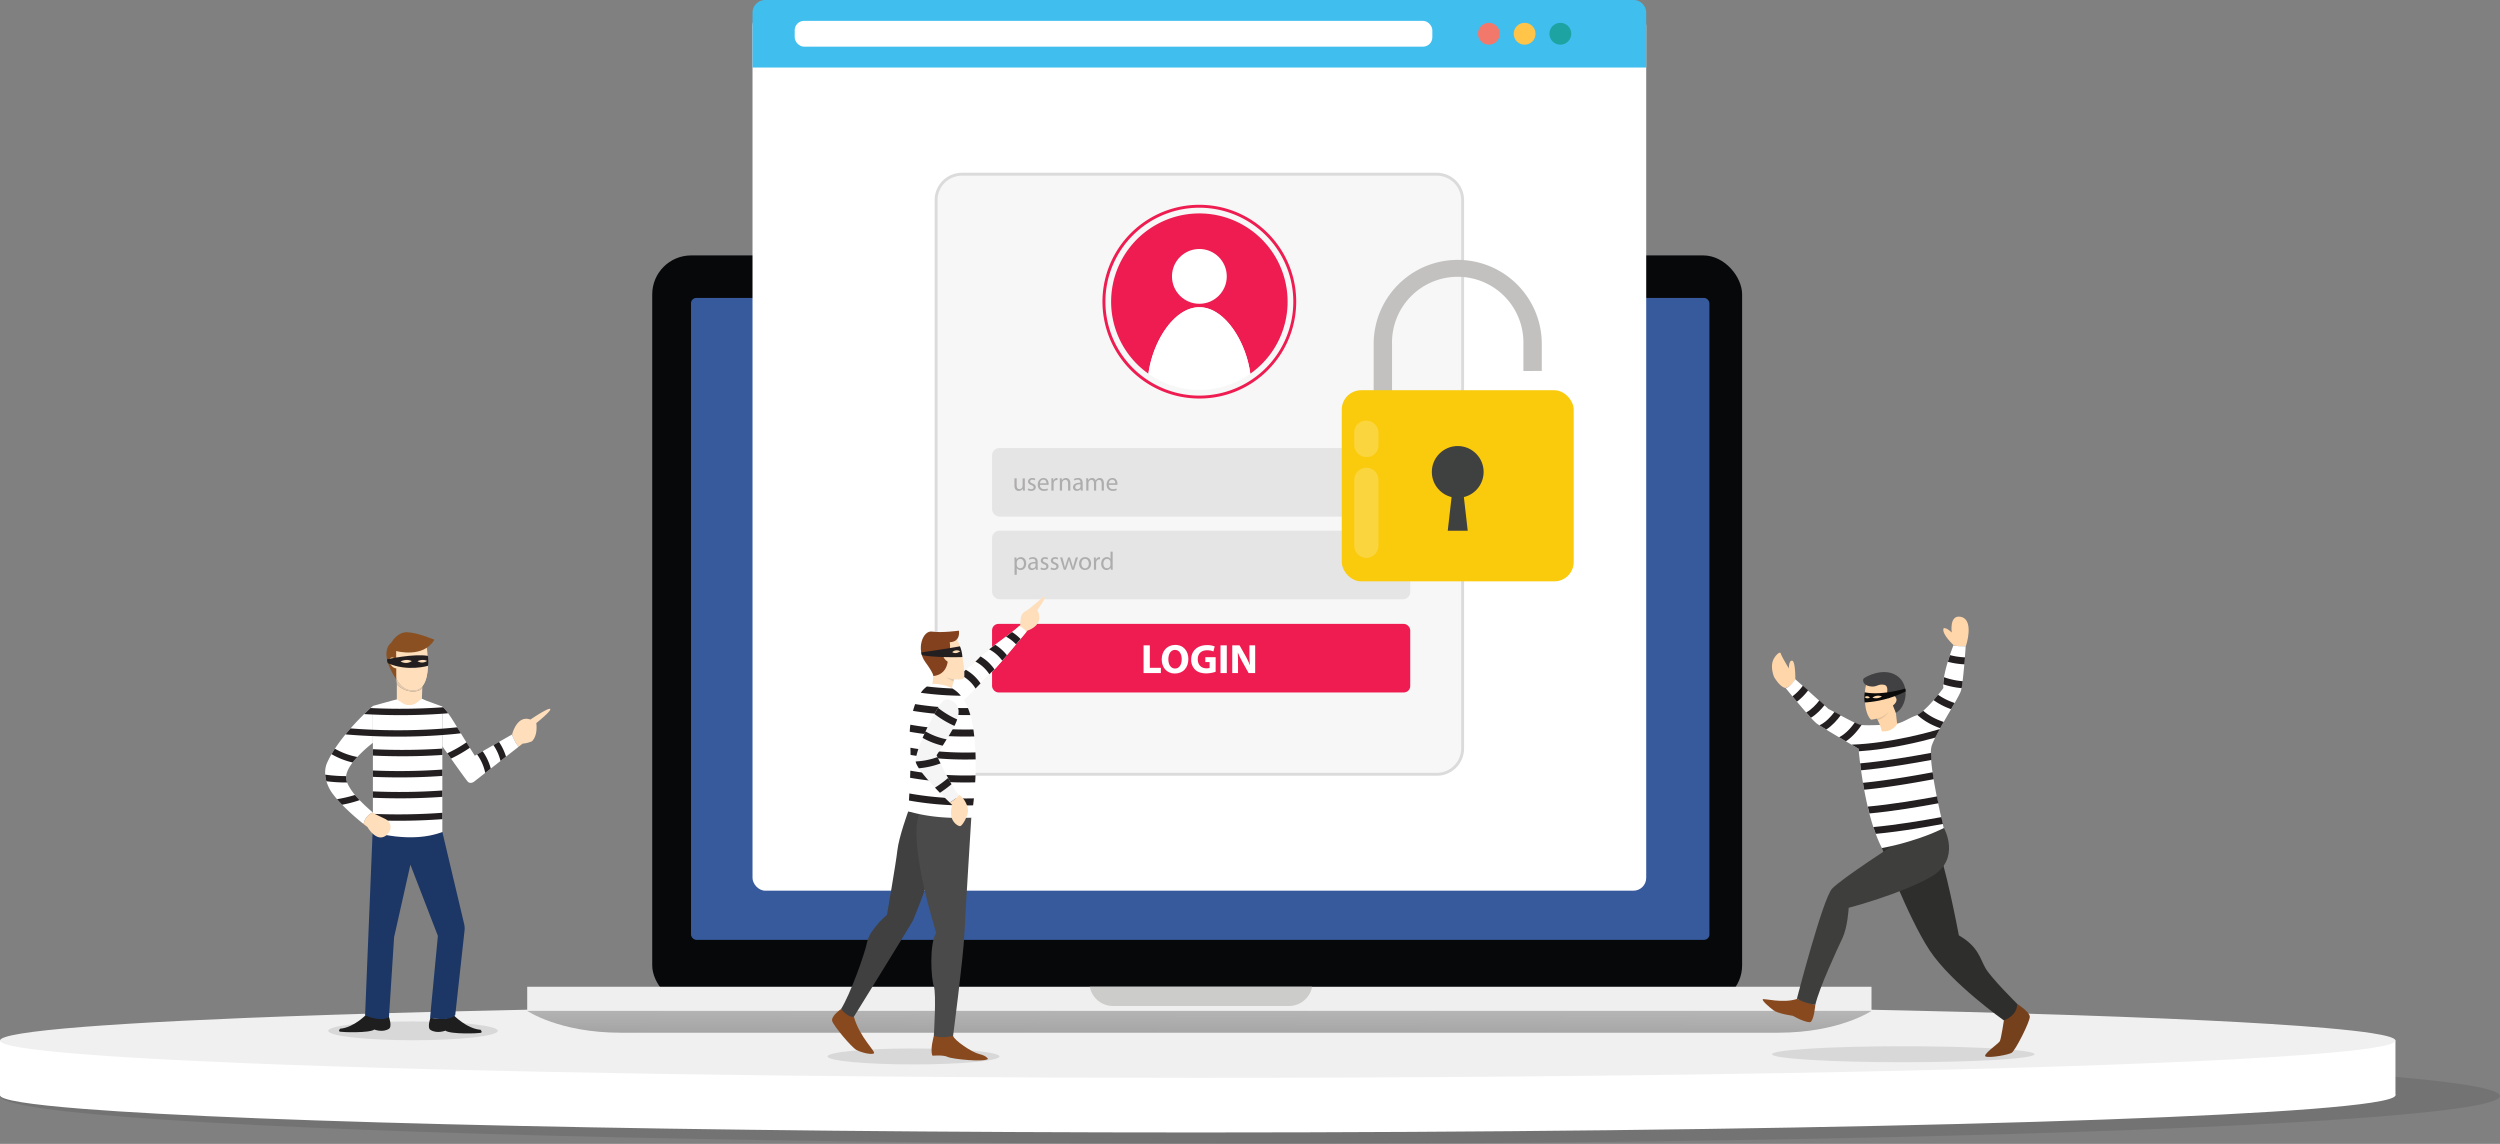 <svg id="Lag_1" data-name="Lag 1" xmlns="http://www.w3.org/2000/svg" xmlns:xlink="http://www.w3.org/1999/xlink" viewBox="0 0 3140.08 1436.75"><rect x="0" y="0" width="3140.08" height="1436.75" fill="#808080" stroke="none"/><defs><style>.cls-1{opacity:0.1;}.cls-2,.cls-21{fill:#fff;}.cls-3{fill:#f0f0f0;}.cls-4{fill:#07080a;}.cls-5{fill:#f0efef;}.cls-6{fill:url(#linear-gradient);}.cls-7{fill:#375a9c;}.cls-8{fill:#cccccb;}.cls-9{fill:#40beee;}.cls-10{fill:#f3786c;}.cls-11{fill:#ffc448;}.cls-12{fill:#1ea3a3;}.cls-13{fill:#f7f7f7;}.cls-14{fill:#dcdbdb;}.cls-15{fill:#ee1c50;}.cls-16{fill:#e6e5e5;}.cls-17{fill:#aeadad;}.cls-18{fill:#c2c1c0;}.cls-19{fill:#faca0d;}.cls-20{fill:#3f4040;}.cls-21{opacity:0.2;}.cls-22{fill:#75401c;}.cls-23{fill:#2e2e2d;}.cls-24{fill:#88491f;}.cls-25{fill:#3e3e3d;}.cls-26{fill:#fed6aa;}.cls-27{fill:#414042;}.cls-28{fill:#231f20;}.cls-29{fill:#0b0b0b;}.cls-30{fill:#fedebb;}.cls-31{fill:#404040;}.cls-32{fill:#4a4a4a;}.cls-33{fill:#83421d;}.cls-34{fill:#f5f5f5;}.cls-35{fill:#1e1e1e;}.cls-36{fill:#1c3665;}.cls-37{fill:#f4e6cf;}.cls-38{fill:#e6c9aa;}.cls-39{fill:#8a5021;}</style><linearGradient id="linear-gradient" x1="1506.99" y1="1128.27" x2="1505.12" y2="1611.01" gradientUnits="userSpaceOnUse"><stop offset="0" stop-color="#fff"/><stop offset="1"/></linearGradient></defs><ellipse class="cls-1" cx="1570.04" cy="1376.62" rx="1570.04" ry="60.14"/><rect class="cls-2" y="1307" width="3008.77" height="68.59"/><path class="cls-2" d="M3008.77,1375.58c0,3.22-10.42,6.36-30.26,9.4-139.71,21.36-746.61,37.44-1474.13,37.44-636.52,0-1180.72-12.31-1400.45-29.7C36.84,1387.42,0,1381.63,0,1375.58s37.07-11.87,104.55-17.18c220.14-17.37,763.91-29.66,1399.83-29.66,726.92,0,1333.42,16,1473.78,37.39C2998.23,1369.19,3008.77,1372.34,3008.77,1375.58Z"/><path class="cls-3" d="M3008.77,1307c0,3.22-10.42,6.35-30.26,9.39q-10,1.53-23.22,3-14.76,1.68-33.32,3.29c-19.9,1.75-43,3.43-69.08,5.07-24.17,1.52-50.9,3-80,4.41-267.23,13-735.49,21.65-1268.49,21.65-487.24,0-920.38-7.22-1195.3-18.4q-42.61-1.74-80-3.6c-24.86-1.22-47.93-2.5-69.08-3.8q-17.57-1.1-33.34-2.21-11.87-.84-22.7-1.69C36.84,1318.83,0,1313.05,0,1307s37.08-11.87,104.55-17.19q10.76-.86,22.53-1.68,15.81-1.12,33.41-2.2,31.8-2,69.22-3.82t80.17-3.59c275-11.16,707.74-18.36,1194.5-18.36,532.52,0,1000.42,8.61,1267.77,21.6,29.17,1.42,55.95,2.89,80.18,4.41,26.14,1.63,49.29,3.33,69.24,5.07q18.6,1.62,33.41,3.29,13.14,1.48,23.18,3C2998.23,1300.6,3008.77,1303.76,3008.77,1307Z"/><rect class="cls-4" x="819.22" y="320.81" width="1368.93" height="940.63" rx="48.89"/><rect class="cls-5" x="662.21" y="1239.4" width="1688.46" height="30.28"/><path class="cls-6" d="M1872.12,1269.7H662.22s40.37,27.41,117,27.41H2233.7c76.6,0,117-27.41,117-27.41Z"/><rect class="cls-7" x="867.93" y="374.21" width="1279.14" height="806.25" rx="6.7"/><path class="cls-8" d="M1648,1239.4a29.54,29.54,0,0,1-29,24.16H1397.83a29.62,29.62,0,0,1-29-24.16Z"/><rect class="cls-2" x="945.19" y="16.03" width="1122.5" height="1102.7" rx="16.03"/><path class="cls-9" d="M2067.69,16V84.81H945.19V16a16,16,0,0,1,16-16H2051.65A16,16,0,0,1,2067.69,16Z"/><rect class="cls-2" x="998.17" y="26.19" width="800.89" height="32.43" rx="11.76"/><circle class="cls-10" cx="1870.08" cy="42.4" r="13.73"/><circle class="cls-11" cx="1914.96" cy="42.4" r="13.73"/><circle class="cls-12" cx="1959.85" cy="42.4" r="13.73"/><rect class="cls-13" x="1175.77" y="218.83" width="661.34" height="753.72" rx="32.45"/><path class="cls-14" d="M1804.65,974.38H1208.22a34.33,34.33,0,0,1-34.29-34.28V251.29A34.33,34.33,0,0,1,1208.22,217h596.43a34.33,34.33,0,0,1,34.29,34.29V940.1A34.32,34.32,0,0,1,1804.65,974.38ZM1208.22,220.67a30.65,30.65,0,0,0-30.62,30.62V940.1a30.66,30.66,0,0,0,30.62,30.62h596.43a30.66,30.66,0,0,0,30.63-30.62V251.29a30.66,30.66,0,0,0-30.63-30.62Z"/><path class="cls-15" d="M1617.27,378.9a110.69,110.69,0,0,1-46.83,90.49c-5.34-40.05-32-83.49-64-83.49s-58.67,43.44-64,83.49a110.83,110.83,0,1,1,174.83-90.49Z"/><circle class="cls-2" cx="1506.44" cy="347.14" r="34.42"/><path class="cls-2" d="M1570.44,469.39a110.68,110.68,0,0,1-128,0c5.33-40.05,32-83.49,64-83.49S1565.1,429.34,1570.44,469.39Z"/><path class="cls-15" d="M1506.44,500.57a121.67,121.67,0,1,1,86-35.64A120.87,120.87,0,0,1,1506.44,500.57Zm0-239.67a118,118,0,1,0,118,118A118.13,118.13,0,0,0,1506.44,260.9Z"/><rect class="cls-16" x="1246.06" y="666.56" width="525.24" height="86.12" rx="9.29"/><rect class="cls-16" x="1246.06" y="562.78" width="525.24" height="86.12" rx="9.29"/><rect class="cls-15" x="1246.06" y="783.62" width="525.24" height="86.12" rx="8.05"/><path class="cls-2" d="M1436.35,810.59h7.87V838.8h13.85v6.6h-21.72Z"/><path class="cls-2" d="M1492.61,827.65c0,11.42-6.89,18.32-17.07,18.32s-16.39-7.81-16.39-17.74c0-10.4,6.69-18.21,16.94-18.21C1486.77,810,1492.61,818,1492.61,827.65Zm-25.14.43c0,6.82,3.21,11.63,8.46,11.63s8.36-5,8.36-11.8c0-6.27-3-11.63-8.38-11.63S1467.47,821.31,1467.47,828.08Z"/><path class="cls-2" d="M1526.87,843.79a38.7,38.7,0,0,1-11.62,2c-6.37,0-11-1.59-14.15-4.67a17.08,17.08,0,0,1-4.93-12.67c0-11.58,8.48-18.17,19.88-18.17a24.33,24.33,0,0,1,9.67,1.68l-1.64,6.3a19.27,19.27,0,0,0-8.1-1.48c-6.56,0-11.55,3.69-11.55,11.26,0,7.19,4.54,11.4,11,11.4a11.42,11.42,0,0,0,3.85-.49V831.6h-5.38v-6.14h13Z"/><path class="cls-2" d="M1540.89,810.59V845.4H1533V810.59Z"/><path class="cls-2" d="M1547.74,845.4V810.59h9.17l7.22,12.77a99,99,0,0,1,5.69,11.94l.14,0a136.11,136.11,0,0,1-.64-14.54V810.59h7.23V845.4h-8.25L1560.84,832a128.61,128.61,0,0,1-6-12.29h-.17c.24,4.62.34,9.54.34,15.23V845.4Z"/><path class="cls-17" d="M1287.21,612c0,1.63,0,3,.13,4.24h-2.49l-.15-2.53h-.08a5.77,5.77,0,0,1-5.12,2.88c-2.42,0-5.33-1.36-5.33-6.78v-9h2.8v8.55c0,2.94.92,5,3.46,5a4.11,4.11,0,0,0,3.73-2.58,4.53,4.53,0,0,0,.25-1.45v-9.47h2.8Z"/><path class="cls-17" d="M1291.51,613.34a7.61,7.61,0,0,0,3.72,1.11c2.06,0,3-1,3-2.31s-.82-2.06-2.87-2.83c-2.8-1-4.12-2.53-4.12-4.39,0-2.49,2-4.54,5.36-4.54a7.45,7.45,0,0,1,3.79,1l-.7,2a6.14,6.14,0,0,0-3.18-.91c-1.66,0-2.56,1-2.56,2.13s.91,1.85,2.94,2.63c2.67,1,4,2.34,4.06,4.65,0,2.75-2.13,4.67-5.79,4.67a8.85,8.85,0,0,1-4.35-1.08Z"/><path class="cls-17" d="M1306.15,609c0,3.8,2.47,5.37,5.29,5.37a10.44,10.44,0,0,0,4.29-.79l.49,2a12.42,12.42,0,0,1-5.16,1c-4.75,0-7.61-3.17-7.61-7.81s2.76-8.36,7.28-8.36c5,0,6.37,4.43,6.37,7.28a7,7,0,0,1-.1,1.32Zm8.24-2c0-1.78-.73-4.56-3.89-4.56-2.87,0-4.09,2.6-4.32,4.56Z"/><path class="cls-17" d="M1320.6,605.56c0-1.83,0-3.39-.13-4.82h2.47l.11,3h.1a4.7,4.7,0,0,1,4.3-3.39,3.25,3.25,0,0,1,.79.08v2.65a4.53,4.53,0,0,0-1-.08c-2,0-3.38,1.49-3.77,3.6a7.71,7.71,0,0,0-.11,1.31v8.27h-2.8Z"/><path class="cls-17" d="M1331.2,604.92c0-1.62-.06-2.9-.13-4.18h2.49l.15,2.54h.08a5.72,5.72,0,0,1,5.12-2.9c2.12,0,5.45,1.28,5.45,6.6v9.23h-2.8v-8.92c0-2.5-.94-4.6-3.58-4.6a4,4,0,0,0-3.79,2.89,4.26,4.26,0,0,0-.19,1.31v9.32h-2.8Z"/><path class="cls-17" d="M1357.54,616.21l-.25-2h-.09a5.76,5.76,0,0,1-4.73,2.3,4.42,4.42,0,0,1-4.73-4.44c0-3.75,3.32-5.8,9.3-5.76V606c0-1.26-.35-3.59-3.52-3.57a7.54,7.54,0,0,0-4,1.15l-.64-1.87a9.69,9.69,0,0,1,5.11-1.36c4.73,0,5.88,3.24,5.88,6.34v5.79a24.63,24.63,0,0,0,.23,3.7Zm-.44-7.9c-3-.07-6.53.48-6.53,3.47a2.48,2.48,0,0,0,2.62,2.7,3.87,3.87,0,0,0,3.77-2.59,2.89,2.89,0,0,0,.14-.89Z"/><path class="cls-17" d="M1364.38,604.92c0-1.62-.05-2.9-.13-4.18h2.45l.15,2.49h.07a5.36,5.36,0,0,1,4.89-2.85,4.55,4.55,0,0,1,4.36,3.11h.06a6.41,6.41,0,0,1,1.75-2,5.29,5.29,0,0,1,3.4-1.09c2.07,0,5.11,1.34,5.11,6.72v9.11h-2.75v-8.75c0-3-1.1-4.77-3.35-4.77a3.67,3.67,0,0,0-3.35,2.53,4.79,4.79,0,0,0-.23,1.41v9.58h-2.75v-9.29c0-2.46-1.09-4.23-3.21-4.23a3.89,3.89,0,0,0-3.51,2.81,4.39,4.39,0,0,0-.21,1.38v9.33h-2.75Z"/><path class="cls-17" d="M1392.64,609c.06,3.8,2.47,5.37,5.3,5.37a10.42,10.42,0,0,0,4.28-.79l.49,2a12.42,12.42,0,0,1-5.16,1c-4.75,0-7.61-3.17-7.61-7.81s2.76-8.36,7.28-8.36c5,0,6.37,4.43,6.37,7.28a7,7,0,0,1-.1,1.32Zm8.24-2c0-1.78-.73-4.56-3.88-4.56-2.88,0-4.1,2.6-4.33,4.56Z"/><path class="cls-17" d="M1274.27,705.17c0-2-.06-3.58-.13-5h2.51l.16,2.63h.06a6.06,6.06,0,0,1,5.49-3c3.75,0,6.57,3.16,6.57,7.86,0,5.57-3.41,8.32-7,8.32a5.4,5.4,0,0,1-4.77-2.44h-.07v8.42h-2.79Zm2.79,4.13a4.77,4.77,0,0,0,.13,1.15,4.32,4.32,0,0,0,4.2,3.3c3,0,4.71-2.45,4.71-6,0-3.08-1.62-5.74-4.6-5.74a4.49,4.49,0,0,0-4.26,3.47,5.1,5.1,0,0,0-.18,1.15Z"/><path class="cls-17" d="M1301.06,715.6l-.25-2h-.08A5.78,5.78,0,0,1,1296,716a4.41,4.41,0,0,1-4.72-4.44c0-3.75,3.32-5.8,9.3-5.76v-.33c0-1.26-.36-3.59-3.53-3.57a7.57,7.57,0,0,0-4,1.15l-.64-1.87a9.71,9.71,0,0,1,5.11-1.36c4.73,0,5.88,3.24,5.88,6.34v5.79a23.3,23.3,0,0,0,.24,3.7Zm-.44-7.9c-3-.07-6.53.48-6.53,3.47a2.48,2.48,0,0,0,2.63,2.7,3.89,3.89,0,0,0,3.77-2.59,3.19,3.19,0,0,0,.13-.89Z"/><path class="cls-17" d="M1307.5,712.73a7.68,7.68,0,0,0,3.73,1.11c2.06,0,3-1,3-2.31s-.82-2.06-2.87-2.83c-2.8-1-4.12-2.53-4.12-4.39,0-2.49,2-4.54,5.36-4.54a7.45,7.45,0,0,1,3.79,1l-.7,2a6.14,6.14,0,0,0-3.18-.91c-1.66,0-2.56,1-2.56,2.13s.91,1.85,2.94,2.63c2.66,1,4,2.34,4.06,4.65,0,2.75-2.13,4.67-5.79,4.67a8.85,8.85,0,0,1-4.35-1.08Z"/><path class="cls-17" d="M1320.17,712.73a7.68,7.68,0,0,0,3.73,1.11c2.06,0,3-1,3-2.31s-.82-2.06-2.87-2.83c-2.8-1-4.12-2.53-4.12-4.39,0-2.49,2-4.54,5.36-4.54a7.45,7.45,0,0,1,3.79,1l-.7,2a6.14,6.14,0,0,0-3.18-.91c-1.66,0-2.56,1-2.56,2.13s.91,1.85,2.94,2.63c2.67,1,4,2.34,4.06,4.65,0,2.75-2.13,4.67-5.79,4.67a8.85,8.85,0,0,1-4.35-1.08Z"/><path class="cls-17" d="M1334.34,700.13l2.08,7.85c.45,1.73.84,3.34,1.15,4.94h.08c.35-1.56.86-3.24,1.39-4.92l2.53-7.87h2.36l2.41,7.74c.55,1.83,1,3.47,1.37,5h.07c.28-1.57.7-3.2,1.2-5l2.21-7.76H1354l-5,15.47h-2.56l-2.35-7.38a48,48,0,0,1-1.37-5.11h-.07a46.5,46.5,0,0,1-1.41,5.13l-2.49,7.36h-2.57l-4.67-15.47Z"/><path class="cls-17" d="M1370.48,707.71c0,5.73-4,8.24-7.69,8.24-4.2,0-7.44-3.06-7.44-8,0-5.18,3.4-8.21,7.68-8.21C1367.48,699.77,1370.48,703,1370.48,707.71Zm-12.27.18c0,3.4,2,6,4.69,6s4.72-2.52,4.72-6c0-2.62-1.32-5.93-4.67-5.93S1358.21,705,1358.21,707.89Z"/><path class="cls-17" d="M1374,705c0-1.83,0-3.39-.13-4.82h2.47l.1,3h.1a4.72,4.72,0,0,1,4.31-3.39,3.12,3.12,0,0,1,.78.08v2.65a4.43,4.43,0,0,0-1-.08c-2,0-3.39,1.49-3.77,3.6a7.71,7.71,0,0,0-.11,1.31v8.27H1374Z"/><path class="cls-17" d="M1397.54,692.88v18.73c0,1.37,0,2.92.13,4h-2.5l-.15-2.68H1395a5.66,5.66,0,0,1-5.25,3c-3.75,0-6.64-3.17-6.64-7.86,0-5.17,3.18-8.32,7-8.32a5.17,5.17,0,0,1,4.67,2.35h.06v-9.24Zm-2.8,13.54a6.16,6.16,0,0,0-.11-1.2,4.16,4.16,0,0,0-4.08-3.24c-2.91,0-4.66,2.56-4.66,6,0,3.14,1.57,5.75,4.6,5.75a4.25,4.25,0,0,0,4.12-3.38,4.63,4.63,0,0,0,.13-1.21Z"/><path class="cls-18" d="M1936.53,465.94V432a105.58,105.58,0,0,0-211.16,0v56.19a105.47,105.47,0,0,0,180.16,74.58,106.85,106.85,0,0,0,17.21-22.48h-27.83a82.5,82.5,0,0,1-146.48-52.1V432a82.52,82.52,0,1,1,165,0v33.95Z"/><rect class="cls-19" x="1685.28" y="490.14" width="291.34" height="240.07" rx="24.38"/><circle class="cls-20" cx="1830.95" cy="592.76" r="32.53" transform="translate(117.13 1468.29) rotate(-45)"/><polygon class="cls-20" points="1843.49 666.6 1818.42 666.6 1827.85 583.98 1834.05 583.98 1843.49 666.6"/><path class="cls-21" d="M1716.18,587.46h0a15.26,15.26,0,0,1,15.21,15.21v82.82a15.25,15.25,0,0,1-15.21,15.21h0A15.26,15.26,0,0,1,1701,685.49V602.67A15.26,15.26,0,0,1,1716.18,587.46Z"/><rect class="cls-21" x="1700.97" y="528.39" width="30.42" height="45.64" rx="14.34" transform="translate(3432.36 1102.42) rotate(180)"/><ellipse class="cls-1" cx="2390.58" cy="1324.15" rx="164.93" ry="10.04"/><path class="cls-22" d="M2533.56,1260.81s15.47,9.92,15.94,16-18.3,42.94-22.76,45.52-25.57,6.33-32.14,4.92,15.57-16.36,17.22-19.41,5.14-26.18,5.14-26.18Z"/><path class="cls-23" d="M2363.78,1065.14s32.48,87,59.89,128.53,93.29,88,93.29,88,17.1-5.79,16.6-20.87c0,0-32.69-32.44-39.73-44.76s-8.8-26.91-33.44-41.24c0,0-17.86-95.12-28.92-116s-13.08-24.7-13.08-24.7Z"/><path class="cls-24" d="M2280.07,1262.24s-1.5,19.17-6.29,21.61c0,0-5.56,1.17-22.06-8,0,0-18.06-2.35-24.31-7s-14.55-12.21-13.28-13.67,25,5.49,43.21-.52Z"/><path class="cls-25" d="M2441.55,1039.79s22.44,39.43-15.92,61.41-103.62,39-103.62,39-1.12,23.77-7.85,38.13-29.15,62.35-34.09,83.88c0,0-15.25-2.69-23.1-7.85,0,0,32.52-125.6,44.18-138.16s81.2-57.38,81.2-57.38Z"/><path class="cls-26" d="M2453.73,810.25S2439,796.92,2441,789.49c0,0,2-2.93,10.47,4.92,0,0-3.35-22,10.77-19.78s11.19,23.76,7,36.78C2469.15,811.41,2460.65,813,2453.73,810.25Z"/><path class="cls-26" d="M2255,852.64s.16-22.55-4.1-22.84-4,9.84-4,9.84-9.26-15.28-10.14-18.66-5.59,1.47-7.35,4.11-6.76,9.61-1.18,25.09c0,0,7.37,13,14.56,14A20.76,20.76,0,0,0,2255,852.64Z"/><path class="cls-2" d="M2242.78,864.2s2.19,2.68,5.56,6.74c.93,1.12,1.95,2.34,3,3.64,1.73,2.08,3.64,4.36,5.63,6.73,3.79,4.47,7.87,9.25,11.65,13.56,2.11,2.41,4.13,4.67,5.95,6.65a69.56,69.56,0,0,0,7.11,7.1c.74.56,2,1.39,3.57,2.43,2.21,1.43,5.14,3.25,8.46,5.28,4.86,3,10.58,6.4,16.17,9.71,3,1.76,5.86,3.48,8.59,5.09l7.11,4.17h0c5.27,3.1,8.82,5.17,8.82,5.17s.09,1.11.29,3.16c.3,3.12.85,8.42,1.7,15.19.34,2.69.73,5.6,1.16,8.71.68,4.83,1.48,10.12,2.42,15.71a1.18,1.18,0,0,0,0,.2q.69,4.14,1.49,8.48h0c1.27,6.85,2.73,14,4.4,21.18.68,2.87,1.38,5.75,2.12,8.61,1.5,5.79,3.15,11.54,5,17.09q1.41,4.37,3,8.54c1.56,4.24,3.23,8.31,5,12.15.89,1.94,1.82,3.83,2.78,5.64,0,0,3.57-.57,9.65-1.91l3.34-.76c.74-.17,1.5-.35,2.29-.55l.37-.08,1.43-.35,1-.27.57-.14,1.78-.45.12,0c4.72-1.22,10.07-2.72,15.87-4.53l.07,0,3-1,.13,0,3.08-1,.15,0,3.14-1.08.15,0,3.2-1.13.15-.06,3.27-1.2.12,0c1.11-.41,2.23-.83,3.35-1.27l.09,0c1.13-.43,2.27-.88,3.42-1.34l.06,0,1.57-.63,1.92-.8,0,0q1.77-.72,3.54-1.5h0c3.59-1.56,7.2-3.21,10.82-5,0,0-.14-.56-.39-1.62-.2-.82-.47-1.92-.78-3.29-.1-.39-.2-.8-.3-1.24-.48-2-1-4.51-1.69-7.33-1.12-4.9-2.44-10.85-3.79-17.34-.59-2.78-1.18-5.66-1.76-8.61h0c-1.41-7.06-2.79-14.46-4-21.67-.48-2.93-.93-5.84-1.33-8.69-.78-5.5-1.4-10.75-1.77-15.48-.25-3.23-.39-6.21-.38-8.87a31.1,31.1,0,0,1,1.16-9.64,95.89,95.89,0,0,1,4.16-9.51c1.64-3.33,3.56-7,5.63-10.74l.63-1.15c1.42-2.56,2.89-5.18,4.39-7.81,3.11-5.45,6.32-10.94,9.3-16.06,1.58-2.72,3.09-5.33,4.49-7.77,4-7,7-12.55,7.91-15.32a30,30,0,0,0,.81-3.34c.46-2.31.91-5.31,1.34-8.7.8-6.32,1.55-14,2.18-21.19.27-3.06.5-6,.72-8.76.21-2.58.38-4.95.53-7,.32-4.42.51-7.27.51-7.27s-10.65.42-14.92-1l-.5-.19s-.94,2.42-2.31,6.28c-.65,1.82-1.4,4-2.19,6.34-.86,2.57-1.76,5.41-2.66,8.37a166.42,166.42,0,0,0-4.74,19.37,59.29,59.29,0,0,0-.94,9,24,24,0,0,0,.27,4.22s-2.77,3.77-6.88,8.84c-1.69,2.08-3.61,4.39-5.66,6.75a132.31,132.31,0,0,1-13.07,13.33,36,36,0,0,1-7.39,5.15,13.93,13.93,0,0,1-1.49.62c-8.86,3.1-14.86,8-23.88,10.24a41.81,41.81,0,0,1-11.67,1.12s-4.31.26-10,.48c-7.5.3-17.38.54-22.83.06a16.21,16.21,0,0,1-3.23-.54,57.1,57.1,0,0,1-5.39-2.41c-4.73-2.31-11.49-5.84-17.65-9.11-2.81-1.49-5.51-2.93-7.82-4.18-4.41-2.37-7.47-4-7.47-4l-5-4.49-6.56-5.88-14.1-12.64-6.56-5.88-3.18-2.85-6.38-5.72,0,.06c-.42.76-4.94,8.92-12.05,11.47h0Z"/><path class="cls-26" d="M2353.87,899.26a14.86,14.86,0,0,1,4.65,5.39,56.88,56.88,0,0,1,5.06,13.81c12.87,1.69,19.31-8.92,19.31-8.92l-1.61-14.07-1.55-19.13-23.15.7-2.69,22Z"/><path class="cls-1" d="M2353.87,899.26a14.86,14.86,0,0,1,4.65,5.39c3.78-1.15,10.46-4.73,13.25-10l-17.88,4.47Z"/><path class="cls-26" d="M2363.48,851.61c-8.86,0-16.82,1.45-19.54,8.69s-3.44,34.55,6,43.6c0,0,31.12-1.09,28.77-31.48S2363.48,851.61,2363.48,851.61Z"/><path class="cls-27" d="M2375,879.82s-4.74-3.32-4.74-7.94,2.14-11.62-5.45-12-7.47,3.56-16.24,2.13-9.36-8.06-7.7-9.84,24.77-14.81,41.72-3.43,12.33,39.23-1.3,46.7Z"/><path class="cls-26" d="M2371.12,879s6.46-10,10.32-2.58-10.32,13.7-10.32,13.7Z"/><path class="cls-28" d="M2446.57,831.23a98.23,98.23,0,0,0,20.82,3.19c.27-3.06.5-6,.72-8.76a90.25,90.25,0,0,1-18.88-2.8C2448.37,825.43,2447.47,828.27,2446.57,831.23Z"/><path class="cls-28" d="M2440.89,859.57a99,99,0,0,0,23,4.74c.46-2.31.91-5.31,1.34-8.7a90.75,90.75,0,0,1-23.38-5A59.29,59.29,0,0,0,2440.89,859.57Z"/><path class="cls-28" d="M2428.62,879.38a86.86,86.86,0,0,0,22,11.36c1.58-2.72,3.09-5.33,4.49-7.77a80.65,80.65,0,0,1-20.87-10.34C2432.59,874.71,2430.67,877,2428.62,879.38Z"/><path class="cls-28" d="M2408.16,897.86c9.28,8.65,20.33,13.8,28.81,16.75,1.42-2.56,2.89-5.18,4.39-7.81-7.36-2.43-17.36-6.76-25.81-14.09A36,36,0,0,1,2408.16,897.86Z"/><path class="cls-28" d="M2251.39,874.58c1.73,2.08,3.64,4.36,5.63,6.73a72.33,72.33,0,0,0,14.05-14.22l-6.56-5.88A63.49,63.49,0,0,1,2251.39,874.58Z"/><path class="cls-28" d="M2268.67,894.87c2.11,2.41,4.13,4.67,5.95,6.65,7.07-4.34,12.88-10.49,17.11-15.91l-6.56-5.88C2281.13,885,2275.45,891.11,2268.67,894.87Z"/><path class="cls-28" d="M2285.3,911.05c2.21,1.43,5.14,3.25,8.46,5.28,7.86-5,14.1-12.24,18.27-18-2.81-1.49-5.51-2.93-7.82-4.18C2299.81,900,2293.24,907.24,2285.3,911.05Z"/><path class="cls-28" d="M2309.93,926c3,1.76,5.86,3.48,8.59,5.09,9.06-6,15.88-14.87,19.78-20.75a16.21,16.21,0,0,1-3.23-.54,57.1,57.1,0,0,1-5.39-2.41C2325.46,913.44,2318.53,921.7,2309.93,926Z"/><path class="cls-28" d="M2336.45,958.82c.34,2.69.73,5.6,1.16,8.71,30.32-2.75,65.64-8.8,88.16-13-.25-3.23-.39-6.21-.38-8.87C2403,949.84,2366.88,956.06,2336.45,958.82Z"/><path class="cls-28" d="M2340,983.24a1.18,1.18,0,0,0,0,.2q.69,4.14,1.49,8.48c30.85-3,66-9.18,87.31-13.23-.48-2.93-.93-5.84-1.33-8.69C2406.2,974,2370.68,980.23,2340,983.24Z"/><path class="cls-28" d="M2346,1013.11c.68,2.87,1.38,5.75,2.12,8.61,29.72-2.72,64.11-8.57,86.52-12.75-.59-2.78-1.18-5.66-1.76-8.61C2410.21,1004.56,2375.38,1010.47,2346,1013.11Z"/><path class="cls-28" d="M2353,1038.81q1.41,4.37,3,8.54c16.54-1.55,34.46-4,50.9-6.68,4.72-.75,9.32-1.51,13.74-2.27,7.18-1.22,13.86-2.43,19.75-3.52-.1-.39-.2-.8-.3-1.24-.48-2-1-4.51-1.69-7.33C2415.85,1030.47,2381.88,1036.19,2353,1038.81Z"/><path class="cls-28" d="M2325.64,935.3c5.27,3.1,8.82,5.17,8.82,5.17s.09,1.11.29,3.16c39.33-2.5,78.19-12.19,96-17.13,1.64-3.33,3.56-7,5.63-10.74C2426.36,918.77,2375,933.62,2325.64,935.3Z"/><path class="cls-29" d="M2393,864.89s-29.11,9-50.85,4.7c0,0-1.27,7.1,0,12.75a133.34,133.34,0,0,0,51.4-13.87,8.84,8.84,0,0,0-.55-3.58Z"/><path class="cls-26" d="M2363.74,874.72s-6.28-2.82-11.88,1.55A12.92,12.92,0,0,0,2363.74,874.72Z"/><path class="cls-26" d="M2348.55,876.15a4.38,4.38,0,0,0-6.41-.55,4.81,4.81,0,0,0,2.43,1.41A5.08,5.08,0,0,0,2348.55,876.15Z"/><path class="cls-30" d="M1302.86,766.34s11.06,17.07-12.41,25.8l-1.14,1.38c-6.46,7.83-38.46,46.53-41.94,48.93-1.57,1.09-7,6.74-13.46,13.47-4-12.36-10.31-17.81-14.33-20.13,4.88-4.19,8.71-7.57,10.19-9.39,5.53-6.8,43.43-33,50.5-40.15a4.54,4.54,0,0,0,1.13-1.46c1-3.69-1.35-12.75,6.7-17.1s21.8-19.11,23.81-17.77S1302.86,766.34,1302.86,766.34Z"/><path class="cls-2" d="M1233.91,855.92l-2.33,2.42c-2,2.14-4.17,4.34-6.27,6.5-7,7.21-13.83,14-17.34,16.5-8.38,6-20.52,1.35-25-6-2.62-4.3,10.15-16.55,23.09-27.89,2.4-2.09,4.8-4.16,7.11-6.14l6.42-5.49C1223.6,838.11,1229.92,843.56,1233.91,855.92Z"/><path class="cls-2" d="M1289.31,793.52c-1.43,1.74-4.11,5-7.47,9l-5.65,6.79c-3.67,4.39-7.65,9.14-11.47,13.65-2,2.39-4,4.7-5.84,6.85-4.13,4.8-7.65,8.79-9.74,11a14.88,14.88,0,0,1-1.77,1.66,53,53,0,0,0-4.71,4.44c-2.39,2.41-5.44,5.58-8.75,9-4-12.36-10.31-17.81-14.33-20.13,2.08-1.79,4-3.42,5.56-4.85a49.43,49.43,0,0,0,4.63-4.54,22.41,22.41,0,0,1,1.81-1.89c2.37-2.23,6.26-5.38,10.84-8.93,2.37-1.83,4.92-3.77,7.56-5.76,4.5-3.39,9.21-6.91,13.58-10.21h0c2.69-2,5.25-4,7.54-5.75a110.21,110.21,0,0,0,9.16-7.61A24.66,24.66,0,0,1,1289.31,793.52Z"/><ellipse class="cls-1" cx="1147.36" cy="1326.92" rx="107.98" ry="10.04"/><path class="cls-24" d="M1056.3,1267.46s-12.93,8.9-11,15.1,24,32.67,30.37,36.15,18.6,6.31,21.9,4.43-17.64-19.63-25.06-46.06Z"/><path class="cls-31" d="M1140.81,1019s-11.82,32.29-13.68,49.06-13.05,80.88-13.05,80.88-21.74,18.53-24.85,34.06-21.74,67.1-32.93,84.5c0,0,9.32,11.16,16.16,9.62,0,0,67.1-108.37,73.31-119.26S1195.05,1026,1195.05,1026Z"/><path class="cls-24" d="M1172.91,1301.16s-5.21,18.69-1.59,24.87c0,0,13.41-1.28,19,1.49s45.77,6.81,50.67,2.55c0,0-1.7-4-11.07-6.17s-31.26-17.16-32.77-22.74Z"/><path class="cls-32" d="M1220,1026.81s-7.21,115.46-8.69,146.44-14.22,127.91-14.22,127.91-13.16,3.57-24.19,0c0,0,3.39-53.22,0-62.56s-5.94-52.62,3-67c0,0-36.58-114.54-20.9-150.4Z"/><polygon class="cls-30" points="1201.28 841.44 1199.43 848.76 1197.62 855.95 1195.53 864.22 1171.05 860.82 1172.2 849.06 1174.07 837.46 1201.28 841.44"/><path class="cls-2" d="M1225.27,973.86q-.15,4.51-.41,8.79c-.41,7.39-1,14.18-1.6,20.09-.33,3.2-.67,6.15-1,8.8-1.19,9.55-2.24,15.27-2.24,15.27s-41.73,3.58-79.21-7.84c0,0,.38-5.34.86-13.48.15-2.69.33-5.68.5-8.9.32-6,.65-12.75.91-19.67.12-3,.22-6,.31-8.94.2-6.87.32-13.66.28-19.79,0-3.22-.07-6.25-.17-9-.12-3.16-.3-6-.57-8.32a76.4,76.4,0,0,1-.26-11.68c.12-2.81.37-5.79.74-8.86a124,124,0,0,1,3.35-17.38c.78-2.91,1.67-5.78,2.69-8.53a63.3,63.3,0,0,1,7.13-14.23,30.7,30.7,0,0,1,7.7-7.93,18.14,18.14,0,0,1,13.87-3c4.14.74,10.94,1.43,18.09,5.55a39,39,0,0,1,10.62,9.11,58.94,58.94,0,0,1,8.93,15.49,89.46,89.46,0,0,1,3,8.77,131.29,131.29,0,0,1,3.81,18.11c0,.13,0,.25.06.38q.6,4.18,1,8.38c.74,6.72,1.22,13.43,1.49,20,.13,3,.21,5.9.26,8.79C1225.59,960.74,1225.5,967.48,1225.27,973.86Z"/><path class="cls-1" d="M1199.43,848.76l-1.81,7.19c-3.46-1.46-11.87-5.48-12.16-10.31Z"/><path class="cls-28" d="M1281.84,802.54l-5.65,6.79a49.89,49.89,0,0,0-12.62-9.72c2.69-2,5.25-4,7.54-5.75A57,57,0,0,1,1281.84,802.54Z"/><path class="cls-28" d="M1264.72,823c-2,2.39-4,4.7-5.84,6.85a47.88,47.88,0,0,0-16.46-14.25c2.37-1.83,4.92-3.77,7.56-5.76A55.57,55.57,0,0,1,1264.72,823Z"/><path class="cls-28" d="M1249.14,840.79a14.88,14.88,0,0,1-1.77,1.66,53,53,0,0,0-4.71,4.44,46.72,46.72,0,0,0-17.52-15.95,49.43,49.43,0,0,0,4.63-4.54,22.41,22.41,0,0,1,1.81-1.89A55.1,55.1,0,0,1,1249.14,840.79Z"/><path class="cls-28" d="M1231.58,858.34c-2,2.14-4.17,4.34-6.27,6.5-5.58-9.46-14.25-14.9-19.26-17.42,2.4-2.09,4.8-4.16,7.11-6.14A55,55,0,0,1,1231.58,858.34Z"/><path class="cls-30" d="M1182.78,800.18c13.28-2.58,18.15.72,21.54,7.74s9,39.7,6.3,43.82-32.2,1.69-36.55-14.29S1165.35,803.57,1182.78,800.18Z"/><path class="cls-33" d="M1190.74,825.3s3.88-7.61,2.18-18.68c0,0,13.34.57,11.5-14.48,0,0-21.72,3-33.64,1.14s-20.16,22.28-8.8,37.9,10.22,17.88,10.22,17.88S1191,848.94,1190.74,825.3Z"/><path class="cls-30" d="M1194.48,822.66s-4.54-7.38-8.66-3,2.84,12.49,8.66,12.63Z"/><path class="cls-28" d="M1223.26,1002.74c-.33,3.2-.67,6.15-1,8.8-3.11.07-6.17.1-9.16.1a395.67,395.67,0,0,1-71.43-6.15c.15-2.69.33-5.68.5-8.9,1.24.24,2.52.47,3.85.7A404.2,404.2,0,0,0,1223.26,1002.74Z"/><path class="cls-28" d="M1225.27,973.86q-.15,4.51-.41,8.79c-4,.1-7.95.15-11.77.15a397.75,397.75,0,0,1-70-5.88c.12-3,.22-6,.31-8.94A401.08,401.08,0,0,0,1225.27,973.86Z"/><path class="cls-28" d="M1225.47,953.81q-6.35.16-12.38.16a398.8,398.8,0,0,1-69.42-5.78c0-3.22-.07-6.25-.17-9a401.66,401.66,0,0,0,81.71,5.85C1225.34,948,1225.42,950.92,1225.47,953.81Z"/><path class="cls-28" d="M1223.72,925c-3.62.08-7.17.12-10.63.12a396.38,396.38,0,0,1-70.42-6c.12-2.81.37-5.79.74-8.86a399.42,399.42,0,0,0,79.2,5.94c0,.13,0,.25.06.38Q1223.27,920.82,1223.72,925Z"/><path class="cls-28" d="M1218.8,898.14l-5.71,0a402.62,402.62,0,0,1-66.33-5.24c.78-2.91,1.67-5.78,2.69-8.53a402,402,0,0,0,66.34,5A89.46,89.46,0,0,1,1218.8,898.14Z"/><path class="cls-28" d="M1206.86,873.88a406.33,406.33,0,0,1-50.28-3.71,30.7,30.7,0,0,1,7.7-7.93c9.35,1.12,20,2,32,2.53A39,39,0,0,1,1206.86,873.88Z"/><path class="cls-30" d="M1215.82,1018.49c-.24,6.69-6.92,18.91-9.92,19.14s-16.13-7.61-9.8-26.52c0,0-1.22-1.15-3.26-3.13a37.46,37.46,0,0,0,11.68-9.59l.07,0C1210.28,1001.2,1216.05,1011.81,1215.82,1018.49Z"/><path class="cls-34" d="M1204.52,998.39a37.46,37.46,0,0,1-11.68,9.59c-2.85-2.75-7.29-7.11-12.25-12.2-2-2-4.09-4.23-6.19-6.46-7.74-8.22-15.66-17.27-20.27-24.32-2.26-3.45-3.73-6.42-4-8.57a5.07,5.07,0,0,1,0-.66c0-4.44,2-11.43,4.88-19.29,1.17-3.15,2.5-6.45,3.92-9.77,1.16-2.71,2.37-5.45,3.62-8.14,3.7-8,7.63-15.64,10.87-21.37l.27-.48c1.62-2.87,3.09-5.45,4.47-7.7,6.1-9.95,10.49-13.5,19.24-7.73,7.71,5.09,7.77,13.63,4.88,22.35a63,63,0,0,1-3.43,8.1c-.47.93-1,1.85-1.45,2.76-2.16,3.93-5.22,9-8.34,14.12-1.68,2.73-3.37,5.44-5,8-4.25,6.77-7.68,12-7.68,12s.39.84,1.11,2.29c.87,1.81,2.23,4.59,3.89,7.92,2.64,5.28,6,12,9.44,18.32,1.46,2.71,2.92,5.38,4.33,7.84C1199.12,992,1202.67,997.39,1204.52,998.39Z"/><path class="cls-28" d="M1195.16,985a158.07,158.07,0,0,1-14.57,10.79c-2-2-4.09-4.23-6.19-6.46a149.78,149.78,0,0,0,16.43-12.17C1192.29,979.86,1193.75,982.53,1195.16,985Z"/><path class="cls-28" d="M1181.39,958.83a102.55,102.55,0,0,1-27.26,6.17c-2.26-3.45-3.73-6.42-4-8.57a93,93,0,0,0,27.36-5.52C1178.37,952.72,1179.73,955.5,1181.39,958.83Z"/><path class="cls-28" d="M1202.25,903.64a63,63,0,0,1-3.43,8.1,123.8,123.8,0,0,1-25.16-15c1.62-2.87,3.09-5.45,4.47-7.7A117,117,0,0,0,1202.25,903.64Z"/><path class="cls-28" d="M1189,928.62c-1.68,2.73-3.37,5.44-5,8a92.54,92.54,0,0,1-25.17-9.86c1.16-2.71,2.37-5.45,3.62-8.14A84.94,84.94,0,0,0,1189,928.62Z"/><path class="cls-28" d="M1157.05,819.43s34.65-4.91,48.66-7.65a40.05,40.05,0,0,1,3.08,13.52s-32.34,1.06-50.9-2.38Z"/><path class="cls-30" d="M1196,819.16s4-4.43,10.08-1.21C1206.05,818,1201.13,822.42,1196,819.16Z"/><ellipse class="cls-1" cx="518.78" cy="1294.75" rx="106.53" ry="11.83"/><path class="cls-35" d="M540.72,1278.18s18.15,5.17,28.82-3.32c0,0,16.45,17.25,34.08,18.56,0,0,3,3.26,0,3.92s-37.65,2-44.18-2.83c0,0-10.41,4.28-18.72-.88C536.15,1290.81,540.72,1278.18,540.72,1278.18Z"/><path class="cls-35" d="M488.5,1277.21s-17.69,5-28.08-3.23c0,0-16,16.8-33.2,18.08,0,0-3,3.18,0,3.81s36.68,1.91,43-2.75c0,0,10.13,4.17,18.24-.85C492.94,1289.52,488.5,1277.21,488.5,1277.21Z"/><path class="cls-36" d="M468.37,1036.45l-9.81,238.79s19.67,9.2,30,2.11L495,1177.14l20.47-91.06L550,1175.51l-9.81,102.94s24.42,5.15,31.62-3.59l11.67-106.09a24.36,24.36,0,0,0-.51-8.25L555.6,1045S493.06,1055.54,468.37,1036.45Z"/><path class="cls-30" d="M519.89,868.5a17.12,17.12,0,0,0,10.53-4l-1.12,28.67L498.79,900l-.35-21.5v-19A28,28,0,0,0,519.89,868.5Z"/><path class="cls-37" d="M531.3,842l-.77,19.84a14.18,14.18,0,0,1-11.33,5.14c-11.36,0-17.93-7.54-21.72-16.44l-1.05-9.8Z"/><path class="cls-30" d="M530.53,861.79a14.18,14.18,0,0,1-11.33,5.14c-11.36,0-17.93-7.54-21.72-16.44C492,837.66,492.31,822,492.31,822l4.7-4.46,8.75-8.3,29.1-3.57a161.2,161.2,0,0,1,2.61,26.66C537.55,843.43,536.08,855.24,530.53,861.79Z"/><path class="cls-38" d="M530.53,861.79l-.11,2.75a17.12,17.12,0,0,1-10.53,4,28,28,0,0,1-21.45-9l-1-9c3.79,8.9,10.36,16.44,21.72,16.44A14.18,14.18,0,0,0,530.53,861.79Z"/><path class="cls-30" d="M530.53,861.79a14.18,14.18,0,0,1-11.33,5.14c-11.36,0-17.93-7.54-21.72-16.44C492,837.66,492.31,822,492.31,822l4.7-4.46,40.46,14.79C537.55,843.43,536.08,855.24,530.53,861.79Z"/><path class="cls-39" d="M497.59,817.71s34.28,9.51,48-14.23c0,0-22.4-9.39-34.79-9.39s-19.49,13.36-19.49,13.36-17,10.3,6.46,46.06Z"/><path class="cls-30" d="M498.91,829.92c2.46,3.48,2.71,7.53.57,9s-5.87-.09-8.33-3.57-2.71-7.53-.56-9S496.46,826.44,498.91,829.92Z"/><path class="cls-2" d="M555.6,887.44V1045c-39.31,15-87.23,0-87.23,0V886.66l24.9-6.89,5.18-1.28,7.41,4.74a15.36,15.36,0,0,0,17.57-.7l6.48-4.92,5.61,2.45Z"/><path class="cls-30" d="M673.59,908.23s2.46,15-5.39,22.81a36.13,36.13,0,0,1-11.81,3l-4.9,3.85c-5.52-6.16-8.28-15.42-8.28-15.42s6-24.88,23-18.69c0,0,22.75-15.42,24.88-13.3S673.59,908.23,673.59,908.23Z"/><path class="cls-2" d="M651.49,937.87l-15.93,12.5-6.89,5.39-12.22,9.6-4.14,3.24-2.85,2.23-1.29,1-12.88,10.09s-4.41,3.15-7.57,0c-1.85-1.85-12.66-17-21.23-29.11-1.69-2.39-3.29-4.65-4.71-6.68l-6.18-8.8V887.44a8.18,8.18,0,0,1,1,.9,57.26,57.26,0,0,1,6.24,7.55c2.37,3.28,5.38,7.78,9.13,14l2.23,3.65c1.56,2.56,3.12,5.09,4.64,7.56,2.47,4,4.86,7.86,7,11.35l4.25,6.81c3.8,6,6.27,9.94,6.27,9.94l2.52-1.44.24-.13h0l3.28-1.87,3.74-2.13,13.51-7.72,7-4,16.47-9.4S646,931.71,651.49,937.87Z"/><path class="cls-28" d="M555.6,940.25v8c-17.66,1.2-34.55,1.65-49.94,1.65-13.8,0-26.41-.36-37.29-.87v-8A764.31,764.31,0,0,0,555.6,940.25Z"/><path class="cls-28" d="M555.6,966.58v8c-18.87,1.37-36.93,1.88-53.3,1.88-12.4,0-23.84-.29-33.93-.71v-8A760.4,760.4,0,0,0,555.6,966.58Z"/><path class="cls-28" d="M555.6,992.87v8c-18.75,1.36-36.67,1.86-52.93,1.86-12.56,0-24.12-.3-34.3-.73v-8A759.5,759.5,0,0,0,555.6,992.87Z"/><path class="cls-28" d="M555.6,1020.89v8c-19.29,1.43-37.74,2-54.43,2-11.94,0-23-.27-32.8-.67v-8A758.73,758.73,0,0,0,555.6,1020.89Z"/><path class="cls-2" d="M468.37,886.66V933a167.83,167.83,0,0,0-19.58,17.79c-2.05,2.22-4,4.55-5.86,6.93-3.73,4.89-6.69,10-7.79,14.73a20,20,0,0,0-.39,2.36q0,.48-.06,1a18.45,18.45,0,0,0,1.33,7c.35.94.76,1.89,1.22,2.84a66.84,66.84,0,0,0,8.66,12.85c1.86,2.23,3.82,4.42,5.8,6.5a203.87,203.87,0,0,0,16.67,15.5A19.3,19.3,0,0,0,456.71,1035h0a286.14,286.14,0,0,1-27-24.25c-2.2-2.28-4.35-4.62-6.41-7-1.55-1.8-3.05-3.63-4.46-5.45-.08-.12-.17-.23-.26-.35A49.74,49.74,0,0,1,410,981.26c-.09-.28-.16-.56-.24-.84a40.75,40.75,0,0,1-1.24-7.44,31.25,31.25,0,0,1,1.65-13.29,108.93,108.93,0,0,1,6.25-12.45c1.33-2.3,2.75-4.58,4.23-6.85a212,212,0,0,1,13.3-18c2.13-2.59,4.27-5.1,6.39-7.51,6.19-7,12.2-13.2,17.06-18,3.3-3.24,6.07-5.83,8-7.59h0C467.29,887.61,468.37,886.66,468.37,886.66Z"/><path class="cls-30" d="M480,1051.67c-10,2-18.44-12.92-18.44-12.92s-1.84-1.36-4.85-3.75a19.3,19.3,0,0,1,11.66-14.53c1.4,1.16,2.22,1.8,2.22,1.8l12.75,6.08C496.09,1034.43,490,1049.67,480,1051.67Z"/><path class="cls-28" d="M562.89,895.89c-2.45.21-4.88.39-7.29.56-18.46,1.32-36.11,1.8-52.14,1.8-12.89,0-24.72-.31-35.09-.77-3.87-.16-7.54-.35-11-.55,3.3-3.24,6.07-5.83,8-7.59h0l3,.13a764,764,0,0,0,87.23-1.05l1-.08A57.26,57.26,0,0,1,562.89,895.89Z"/><path class="cls-28" d="M578.89,921.05c-7.86.89-15.64,1.61-23.29,2.18-19.42,1.46-38,2-54.79,2-11.8,0-22.72-.26-32.44-.66-14.52-.58-26.36-1.45-34.43-2.16,2.13-2.59,4.27-5.1,6.39-7.51,7.39.59,16.91,1.21,28,1.67a759.82,759.82,0,0,0,87.23-1.37c6.14-.46,12.37-1,18.65-1.7C575.81,916.05,577.37,918.58,578.89,921.05Z"/><path class="cls-28" d="M448.79,950.8c-2.05,2.22-4,4.55-5.86,6.93a95.14,95.14,0,0,1-26.52-10.49c1.33-2.3,2.75-4.58,4.23-6.85A90.46,90.46,0,0,0,448.79,950.8Z"/><path class="cls-28" d="M436,982.78c-1.08,0-2.18.05-3.28.05A190.7,190.7,0,0,1,410,981.26c-.09-.28-.16-.56-.24-.84a40.75,40.75,0,0,1-1.24-7.44,183.8,183.8,0,0,0,26.24,1.84q0,.48-.06,1A18.45,18.45,0,0,0,436,982.78Z"/><path class="cls-28" d="M451.7,1005a152.33,152.33,0,0,1-22,5.78c-2.2-2.28-4.35-4.62-6.41-7a165.67,165.67,0,0,0,22.58-5.27C447.76,1000.7,449.72,1002.89,451.7,1005Z"/><path class="cls-28" d="M590.17,939.21a178,178,0,0,1-23.68,13.62c-1.69-2.39-3.29-4.65-4.71-6.68a165.44,165.44,0,0,0,24.14-13.75Z"/><path class="cls-28" d="M616.45,965.36l-4.14,3.24-2.85,2.23a59.37,59.37,0,0,0-10.26-23.25l3.28-1.87,3.74-2.13A67.86,67.86,0,0,1,616.45,965.36Z"/><path class="cls-28" d="M635.56,950.37l-6.89,5.39a60,60,0,0,0-8.94-19.9l7-4A68,68,0,0,1,635.56,950.37Z"/><path class="cls-28" d="M486.12,828.07s33.38-7.34,51.36-4.27c0,0,1.06,8.81,0,12.5,0,0-25.4,7.69-50.32-3.31C487.16,833,486.12,831.5,486.12,828.07Z"/><path class="cls-30" d="M503.22,830.77s7.1-3.85,14-.41A12.68,12.68,0,0,1,503.22,830.77Z"/><path class="cls-30" d="M524.43,830.5s6.06-3.29,12-.34A10.83,10.83,0,0,1,524.43,830.5Z"/></svg>
